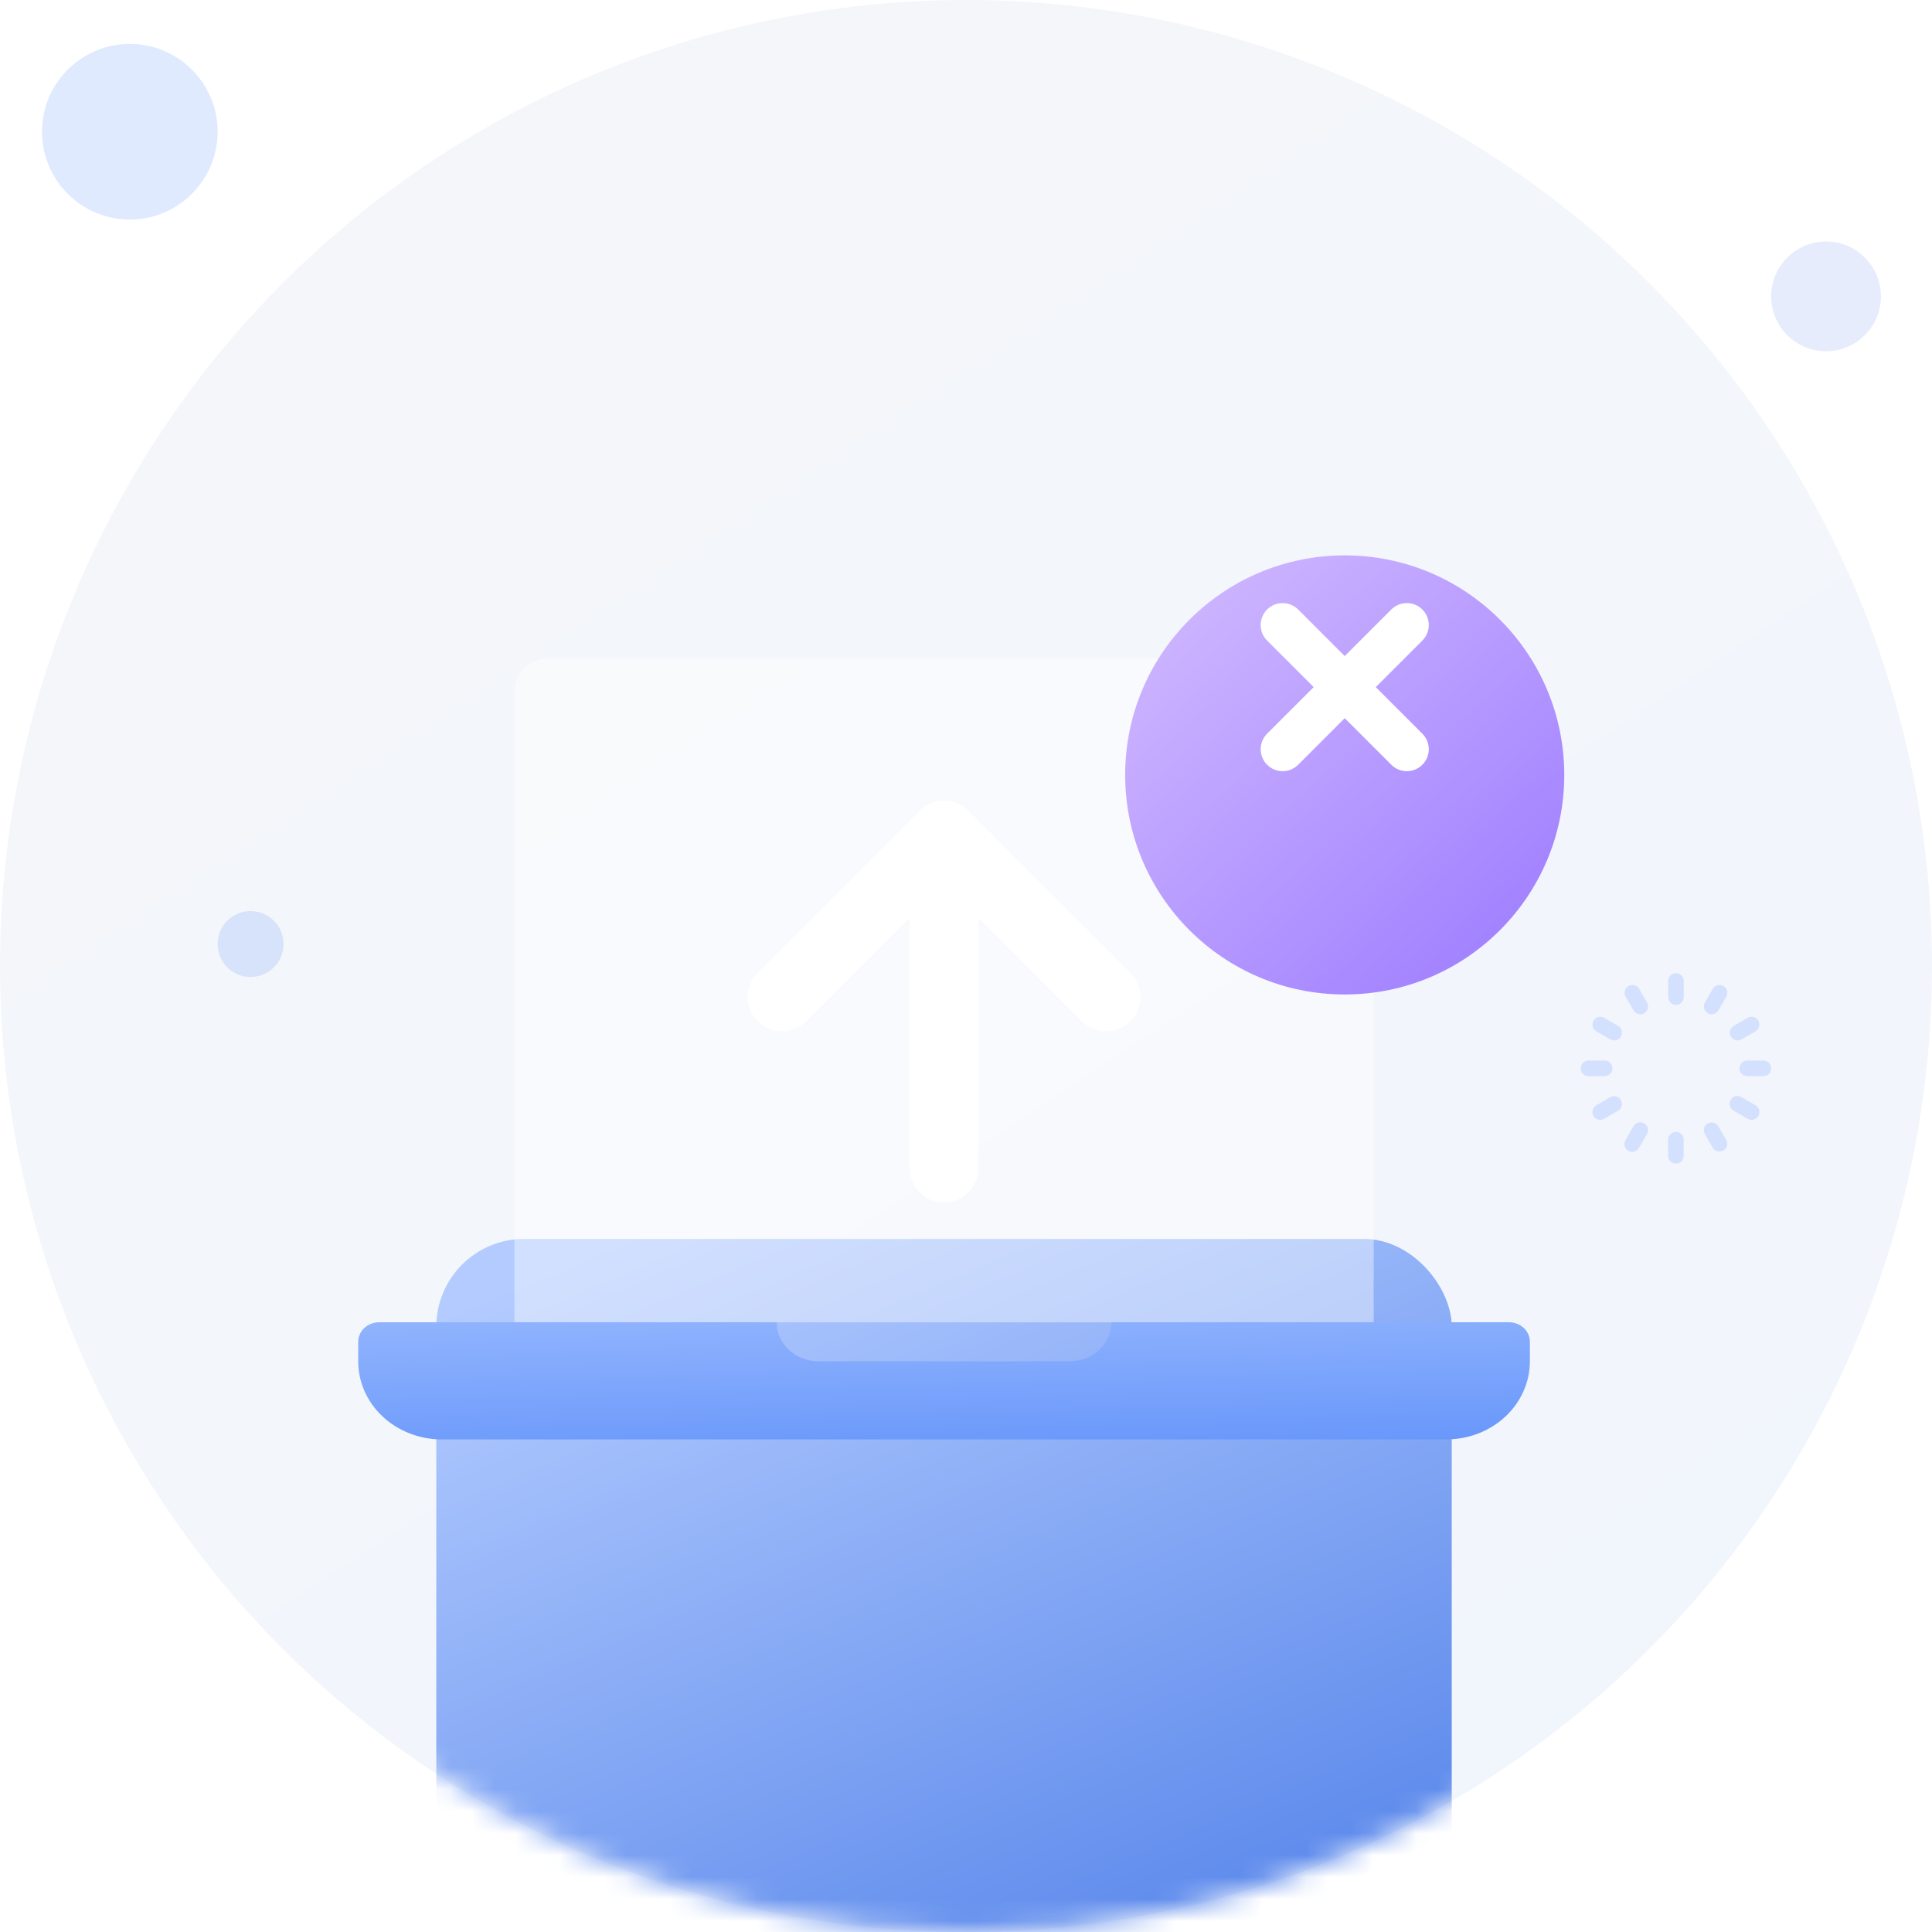 <svg width="88" height="88" viewBox="0 0 88 88" fill="none" xmlns="http://www.w3.org/2000/svg">
<circle cx="44" cy="44" r="44" fill="url(#paint0_linear_1596_26702)"/>
<mask id="mask0_1596_26702" style="mask-type:alpha" maskUnits="userSpaceOnUse" x="0" y="0" width="88" height="88">
<circle cx="44" cy="44" r="44" fill="black"/>
</mask>
<g mask="url(#mask0_1596_26702)">
<g filter="url(#filter0_d_1596_26702)">
<rect x="19.873" y="26.432" width="46.252" height="39.137" rx="4" fill="url(#paint1_linear_1596_26702)"/>
</g>
<path d="M23.432 31.49C23.432 30.661 24.104 29.99 24.932 29.99H61.069C61.897 29.99 62.569 30.661 62.569 31.49V60.232H23.432V31.49Z" fill="white" fill-opacity="0.4"/>
<path d="M65.872 65.564H20.128C19.117 65.564 18.147 65.191 17.432 64.523C16.717 63.856 16.316 62.95 16.316 62.006V61.117C16.316 60.881 16.416 60.654 16.595 60.488C16.774 60.321 17.016 60.227 17.269 60.227H35.376C35.376 60.699 35.577 61.151 35.934 61.485C36.292 61.818 36.776 62.006 37.282 62.006H48.718C49.223 62.006 49.708 61.818 50.066 61.485C50.423 61.151 50.624 60.699 50.624 60.227H68.731C68.984 60.227 69.226 60.321 69.405 60.488C69.584 60.654 69.684 60.881 69.684 61.117V62.006C69.684 62.95 69.282 63.856 68.568 64.523C67.853 65.191 66.883 65.564 65.872 65.564Z" fill="url(#paint2_linear_1596_26702)"/>
<g filter="url(#filter1_d_1596_26702)">
<circle cx="61.25" cy="31.297" r="10" fill="url(#paint3_linear_1596_26702)"/>
</g>
<path d="M58.422 34.126L64.079 28.469M58.422 28.469L64.079 34.126L58.422 28.469Z" stroke="white" stroke-width="2" stroke-linecap="round" stroke-linejoin="round"/>
<path fill-rule="evenodd" clip-rule="evenodd" d="M44.565 41.807L49.275 46.517C49.886 47.129 50.878 47.129 51.489 46.517C52.101 45.906 52.101 44.914 51.489 44.303L44.115 36.928L44.108 36.921C43.928 36.741 43.715 36.614 43.489 36.54C43.235 36.457 42.963 36.44 42.701 36.491C42.405 36.548 42.122 36.691 41.893 36.921L41.886 36.928L34.511 44.303C33.9 44.914 33.9 45.906 34.511 46.517C35.123 47.129 36.114 47.129 36.726 46.517L41.433 41.81V53.204C41.433 54.069 42.135 54.77 42.999 54.77C43.864 54.77 44.565 54.069 44.565 53.204V41.807Z" fill="white"/>
</g>
<g opacity="0.2" filter="url(#filter2_i_1596_26702)">
<path d="M11.413 45.5C12.242 45.5 12.913 44.828 12.913 44C12.913 43.172 12.242 42.5 11.413 42.5C10.585 42.5 9.913 43.172 9.913 44C9.913 44.828 10.585 45.5 11.413 45.5Z" fill="#6695FA"/>
</g>
<path d="M75.98 52.644V51.911C75.98 51.817 76.017 51.727 76.084 51.66C76.15 51.594 76.241 51.556 76.335 51.556C76.429 51.556 76.52 51.594 76.586 51.66C76.653 51.727 76.69 51.817 76.69 51.911V52.645C76.69 52.739 76.653 52.829 76.586 52.896C76.52 52.963 76.429 53 76.335 53C76.241 53 76.15 52.963 76.084 52.896C76.017 52.829 75.98 52.738 75.98 52.644ZM78.019 52.288L77.652 51.653C77.607 51.572 77.595 51.476 77.62 51.386C77.645 51.296 77.704 51.219 77.785 51.173C77.866 51.126 77.962 51.113 78.052 51.136C78.142 51.16 78.22 51.218 78.268 51.298L78.635 51.932C78.677 52.014 78.686 52.108 78.66 52.196C78.635 52.284 78.576 52.358 78.497 52.404C78.418 52.45 78.324 52.464 78.235 52.442C78.146 52.42 78.068 52.365 78.019 52.288ZM74.166 52.418C74.085 52.371 74.025 52.294 74.001 52.203C73.977 52.112 73.989 52.015 74.036 51.933L74.403 51.298C74.45 51.217 74.528 51.157 74.618 51.133C74.71 51.108 74.806 51.121 74.888 51.168C74.97 51.215 75.029 51.293 75.054 51.384C75.078 51.475 75.065 51.572 75.018 51.653L74.652 52.288C74.628 52.329 74.597 52.364 74.56 52.392C74.523 52.421 74.481 52.442 74.436 52.454C74.391 52.466 74.344 52.469 74.298 52.463C74.251 52.457 74.207 52.442 74.166 52.418ZM79.607 50.961L78.972 50.594C78.93 50.572 78.892 50.541 78.861 50.504C78.831 50.467 78.808 50.424 78.795 50.378C78.781 50.332 78.777 50.284 78.783 50.236C78.789 50.188 78.804 50.142 78.828 50.1C78.852 50.059 78.885 50.023 78.923 49.994C78.962 49.965 79.005 49.944 79.052 49.933C79.099 49.922 79.147 49.92 79.195 49.928C79.242 49.936 79.287 49.953 79.328 49.979L79.963 50.346C80.003 50.369 80.039 50.4 80.067 50.437C80.095 50.474 80.116 50.516 80.128 50.561C80.14 50.606 80.144 50.653 80.137 50.699C80.131 50.746 80.116 50.79 80.093 50.831C80.07 50.871 80.038 50.907 80.001 50.935C79.965 50.963 79.922 50.984 79.877 50.996C79.832 51.008 79.785 51.011 79.739 51.005C79.693 50.999 79.648 50.984 79.608 50.961H79.607ZM72.579 50.831C72.532 50.749 72.519 50.652 72.544 50.561C72.568 50.47 72.627 50.393 72.709 50.346L73.344 49.979C73.425 49.932 73.522 49.919 73.613 49.944C73.704 49.968 73.782 50.028 73.829 50.109C73.876 50.191 73.889 50.288 73.864 50.379C73.84 50.47 73.78 50.547 73.699 50.594L73.064 50.961C72.982 51.008 72.885 51.021 72.794 50.996C72.703 50.972 72.626 50.912 72.579 50.831ZM79.585 49.017C79.491 49.017 79.401 48.979 79.334 48.913C79.267 48.846 79.23 48.755 79.23 48.661C79.23 48.567 79.267 48.477 79.334 48.41C79.401 48.343 79.491 48.306 79.585 48.306H80.319C80.413 48.306 80.503 48.343 80.57 48.41C80.636 48.477 80.674 48.567 80.674 48.661C80.674 48.755 80.636 48.846 80.57 48.913C80.503 48.979 80.413 49.017 80.319 49.017H79.585ZM72.355 49.017C72.261 49.017 72.171 48.979 72.104 48.913C72.037 48.846 72 48.755 72 48.661C72 48.567 72.037 48.477 72.104 48.41C72.171 48.343 72.261 48.306 72.355 48.306H73.088C73.183 48.306 73.273 48.343 73.34 48.41C73.406 48.477 73.444 48.567 73.444 48.661C73.444 48.755 73.406 48.846 73.34 48.913C73.273 48.979 73.183 49.017 73.088 49.017H72.355ZM78.841 47.212C78.818 47.172 78.803 47.127 78.797 47.081C78.791 47.035 78.794 46.988 78.806 46.943C78.818 46.897 78.839 46.855 78.867 46.818C78.896 46.781 78.931 46.75 78.972 46.727L79.606 46.36C79.647 46.337 79.691 46.322 79.738 46.316C79.784 46.31 79.831 46.313 79.876 46.325C79.921 46.337 79.963 46.358 80 46.386C80.037 46.415 80.068 46.45 80.091 46.49C80.115 46.531 80.13 46.575 80.136 46.622C80.142 46.668 80.139 46.715 80.127 46.76C80.115 46.805 80.094 46.847 80.066 46.884C80.037 46.921 80.002 46.952 79.961 46.976L79.326 47.342C79.286 47.365 79.242 47.381 79.195 47.387C79.149 47.393 79.102 47.39 79.057 47.378C79.012 47.366 78.97 47.345 78.933 47.316C78.896 47.288 78.865 47.252 78.841 47.212ZM73.347 47.342L72.712 46.976C72.671 46.952 72.636 46.921 72.608 46.884C72.579 46.847 72.558 46.805 72.546 46.76C72.534 46.715 72.531 46.668 72.537 46.621C72.543 46.575 72.559 46.531 72.582 46.49C72.605 46.45 72.636 46.414 72.674 46.386C72.71 46.358 72.753 46.337 72.798 46.325C72.843 46.313 72.89 46.31 72.936 46.316C72.983 46.322 73.027 46.337 73.067 46.36L73.702 46.727C73.784 46.774 73.844 46.852 73.868 46.943C73.892 47.033 73.879 47.13 73.832 47.212C73.785 47.294 73.708 47.353 73.617 47.378C73.526 47.402 73.429 47.389 73.347 47.342H73.347ZM74.622 46.185C74.577 46.173 74.534 46.153 74.497 46.124C74.46 46.096 74.428 46.06 74.405 46.02L74.038 45.385C73.996 45.304 73.987 45.209 74.013 45.121C74.038 45.034 74.097 44.959 74.176 44.913C74.255 44.867 74.349 44.854 74.438 44.876C74.527 44.897 74.604 44.952 74.654 45.029L75.02 45.664C75.056 45.725 75.072 45.795 75.068 45.865C75.063 45.935 75.038 46.002 74.995 46.058C74.953 46.114 74.894 46.156 74.828 46.179C74.761 46.201 74.689 46.204 74.621 46.185H74.622ZM77.785 46.15C77.745 46.127 77.709 46.096 77.681 46.059C77.652 46.022 77.632 45.979 77.62 45.934C77.607 45.889 77.604 45.842 77.61 45.796C77.617 45.75 77.632 45.705 77.655 45.665L78.022 45.03C78.071 44.953 78.148 44.898 78.237 44.876C78.326 44.855 78.42 44.868 78.499 44.914C78.578 44.96 78.637 45.034 78.662 45.122C78.688 45.21 78.679 45.304 78.637 45.386L78.27 46.02C78.223 46.102 78.145 46.162 78.054 46.186C77.963 46.211 77.866 46.198 77.784 46.151L77.785 46.15ZM76.087 45.658C76.054 45.625 76.028 45.586 76.01 45.543C75.992 45.5 75.983 45.453 75.983 45.407V44.681C75.983 44.587 76.021 44.497 76.087 44.43C76.154 44.364 76.245 44.326 76.339 44.326C76.433 44.326 76.523 44.364 76.59 44.43C76.657 44.497 76.694 44.587 76.694 44.681V45.415C76.694 45.485 76.673 45.553 76.634 45.612C76.595 45.67 76.54 45.716 76.475 45.743C76.41 45.77 76.338 45.777 76.269 45.763C76.201 45.749 76.137 45.716 76.088 45.666L76.087 45.658Z" fill="#D3E1FE"/>
<g opacity="0.2" filter="url(#filter3_i_1596_26702)">
<path d="M5.913 11C8.122 11 9.913 9.209 9.913 7C9.913 4.791 8.122 3 5.913 3C3.704 3 1.913 4.791 1.913 7C1.913 9.209 3.704 11 5.913 11Z" fill="#6695FA"/>
</g>
<path opacity="0.5" d="M83.174 16C84.555 16 85.674 14.881 85.674 13.5C85.674 12.119 84.555 11 83.174 11C81.793 11 80.674 12.119 80.674 13.5C80.674 14.881 81.793 16 83.174 16Z" fill="#D1DBFA"/>
<defs>
<filter id="filter0_d_1596_26702" x="-20.127" y="16.432" width="126.252" height="119.137" filterUnits="userSpaceOnUse" color-interpolation-filters="sRGB">
<feFlood flood-opacity="0" result="BackgroundImageFix"/>
<feColorMatrix in="SourceAlpha" type="matrix" values="0 0 0 0 0 0 0 0 0 0 0 0 0 0 0 0 0 0 127 0" result="hardAlpha"/>
<feOffset dy="30"/>
<feGaussianBlur stdDeviation="20"/>
<feComposite in2="hardAlpha" operator="out"/>
<feColorMatrix type="matrix" values="0 0 0 0 0.163 0 0 0 0 0.322 0 0 0 0 0.961 0 0 0 0.2 0"/>
<feBlend mode="normal" in2="BackgroundImageFix" result="effect1_dropShadow_1596_26702"/>
<feBlend mode="normal" in="SourceGraphic" in2="effect1_dropShadow_1596_26702" result="shape"/>
</filter>
<filter id="filter1_d_1596_26702" x="47.25" y="21.297" width="28" height="28" filterUnits="userSpaceOnUse" color-interpolation-filters="sRGB">
<feFlood flood-opacity="0" result="BackgroundImageFix"/>
<feColorMatrix in="SourceAlpha" type="matrix" values="0 0 0 0 0 0 0 0 0 0 0 0 0 0 0 0 0 0 127 0" result="hardAlpha"/>
<feOffset dy="4"/>
<feGaussianBlur stdDeviation="2"/>
<feComposite in2="hardAlpha" operator="out"/>
<feColorMatrix type="matrix" values="0 0 0 0 0.289 0 0 0 0 0.068 0 0 0 0 0.599 0 0 0 0.15 0"/>
<feBlend mode="normal" in2="BackgroundImageFix" result="effect1_dropShadow_1596_26702"/>
<feBlend mode="normal" in="SourceGraphic" in2="effect1_dropShadow_1596_26702" result="shape"/>
</filter>
<filter id="filter2_i_1596_26702" x="9.913" y="41.5" width="3" height="4" filterUnits="userSpaceOnUse" color-interpolation-filters="sRGB">
<feFlood flood-opacity="0" result="BackgroundImageFix"/>
<feBlend mode="normal" in="SourceGraphic" in2="BackgroundImageFix" result="shape"/>
<feColorMatrix in="SourceAlpha" type="matrix" values="0 0 0 0 0 0 0 0 0 0 0 0 0 0 0 0 0 0 127 0" result="hardAlpha"/>
<feOffset dy="-1"/>
<feGaussianBlur stdDeviation="2"/>
<feComposite in2="hardAlpha" operator="arithmetic" k2="-1" k3="1"/>
<feColorMatrix type="matrix" values="0 0 0 0 0.341 0 0 0 0 0.123 0 0 0 0 0.775 0 0 0 0.25 0"/>
<feBlend mode="normal" in2="shape" result="effect1_innerShadow_1596_26702"/>
</filter>
<filter id="filter3_i_1596_26702" x="1.913" y="2" width="8" height="9" filterUnits="userSpaceOnUse" color-interpolation-filters="sRGB">
<feFlood flood-opacity="0" result="BackgroundImageFix"/>
<feBlend mode="normal" in="SourceGraphic" in2="BackgroundImageFix" result="shape"/>
<feColorMatrix in="SourceAlpha" type="matrix" values="0 0 0 0 0 0 0 0 0 0 0 0 0 0 0 0 0 0 127 0" result="hardAlpha"/>
<feOffset dy="-1"/>
<feGaussianBlur stdDeviation="2"/>
<feComposite in2="hardAlpha" operator="arithmetic" k2="-1" k3="1"/>
<feColorMatrix type="matrix" values="0 0 0 0 0.341 0 0 0 0 0.123 0 0 0 0 0.775 0 0 0 0.25 0"/>
<feBlend mode="normal" in2="shape" result="effect1_innerShadow_1596_26702"/>
</filter>
<linearGradient id="paint0_linear_1596_26702" x1="72" y1="88" x2="22.5" y2="12.998" gradientUnits="userSpaceOnUse">
<stop stop-color="#F1F5FC"/>
<stop offset="1" stop-color="#F4F6FA"/>
</linearGradient>
<linearGradient id="paint1_linear_1596_26702" x1="33.46" y1="24.213" x2="52.69" y2="69.004" gradientUnits="userSpaceOnUse">
<stop stop-color="#B3CBFF"/>
<stop offset="1" stop-color="#497BE7"/>
</linearGradient>
<linearGradient id="paint2_linear_1596_26702" x1="41.517" y1="54.699" x2="42.025" y2="72.477" gradientUnits="userSpaceOnUse">
<stop stop-color="#ACC7FF"/>
<stop offset="1" stop-color="#457EF8"/>
</linearGradient>
<linearGradient id="paint3_linear_1596_26702" x1="56.05" y1="19.533" x2="73.627" y2="38.569" gradientUnits="userSpaceOnUse">
<stop stop-color="#D0B8FF"/>
<stop offset="1" stop-color="#9B7AFF"/>
</linearGradient>
</defs>
</svg>
